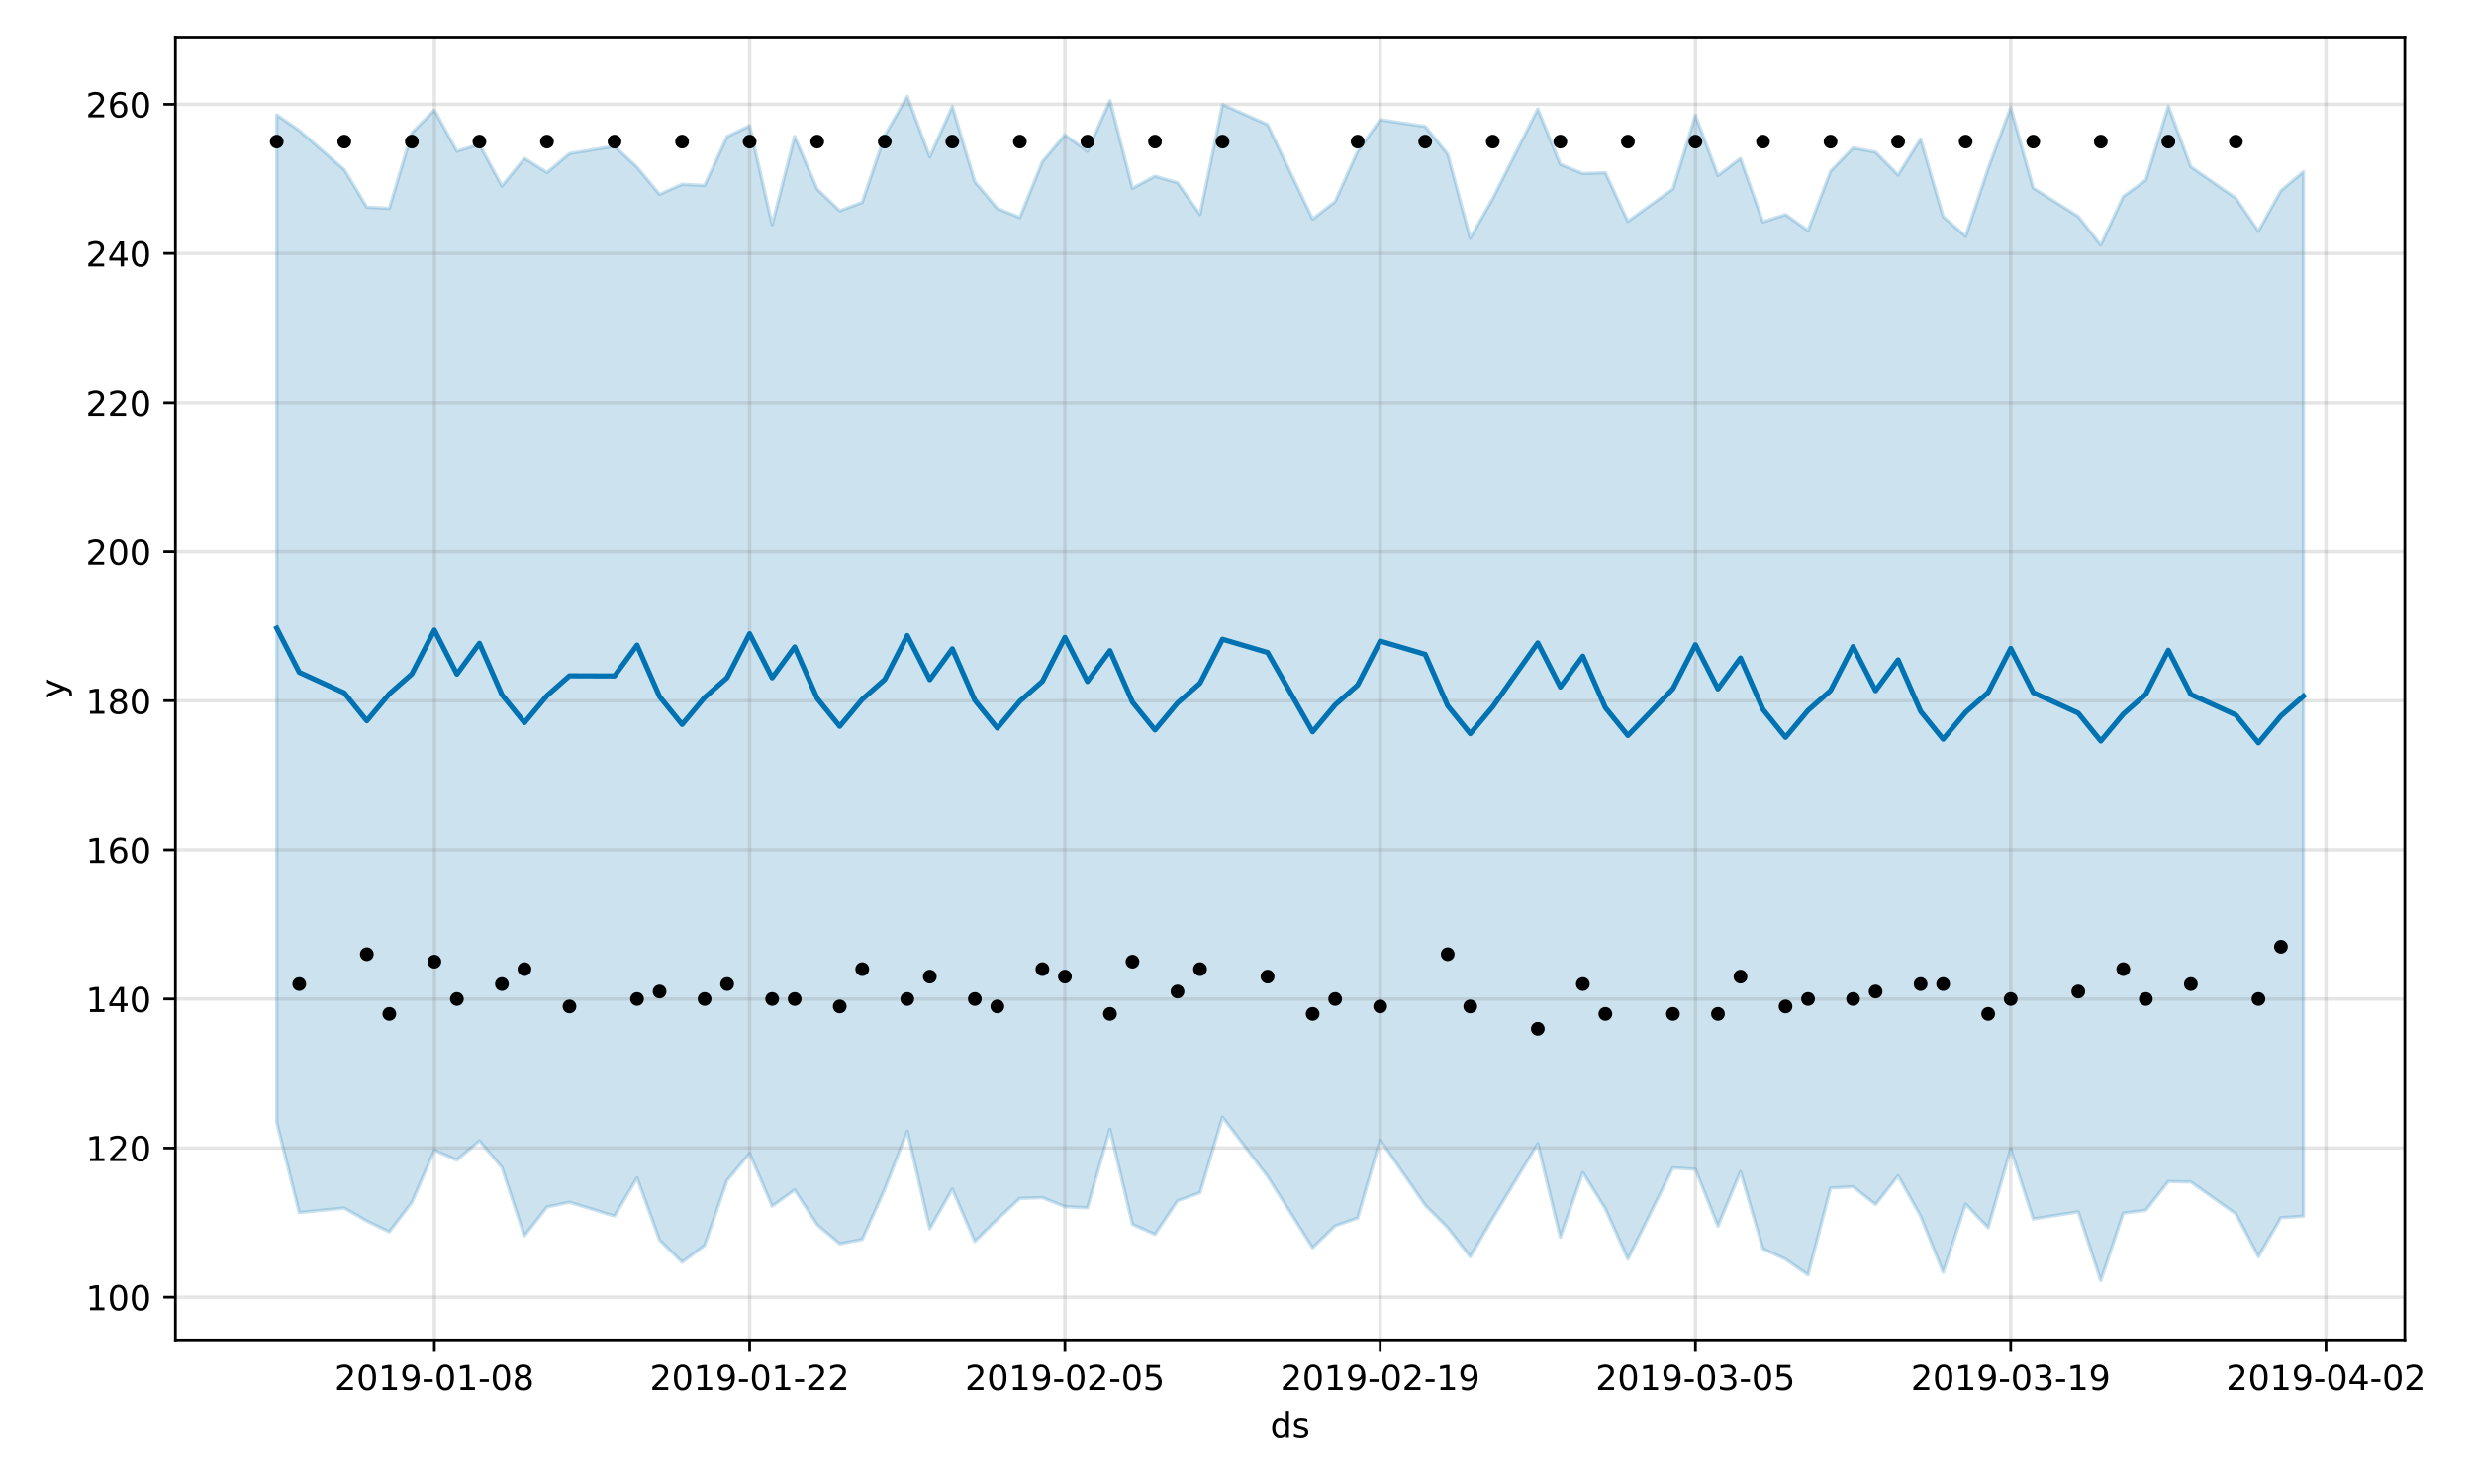 <?xml version="1.0" encoding="utf-8" standalone="no"?>
<!DOCTYPE svg PUBLIC "-//W3C//DTD SVG 1.1//EN"
  "http://www.w3.org/Graphics/SVG/1.1/DTD/svg11.dtd">
<!-- Created with matplotlib (https://matplotlib.org/) -->
<svg height="432pt" version="1.1" viewBox="0 0 720 432" width="720pt" xmlns="http://www.w3.org/2000/svg" xmlns:xlink="http://www.w3.org/1999/xlink">
 <defs>
  <style type="text/css">
*{stroke-linecap:butt;stroke-linejoin:round;}
  </style>
 </defs>
 <g id="figure_1">
  <g id="patch_1">
   <path d="M 0 432 
L 720 432 
L 720 0 
L 0 0 
z
" style="fill:#ffffff;"/>
  </g>
  <g id="axes_1">
   <g id="patch_2">
    <path d="M 51.05 390.04 
L 699.857 390.04 
L 699.857 10.8 
L 51.05 10.8 
z
" style="fill:#ffffff;"/>
   </g>
   <g id="PolyCollection_1">
    <defs>
     <path d="M 80.541 -398.551 
L 80.541 -105.276 
L 87.095 -79.039 
L 100.202 -80.323 
L 106.756 -76.557 
L 113.309 -73.411 
L 119.863 -81.973 
L 126.417 -97.124 
L 132.97 -94.316 
L 139.524 -99.882 
L 146.077 -92.147 
L 152.631 -72.234 
L 159.185 -80.644 
L 165.738 -82.025 
L 178.845 -78.003 
L 185.399 -89.114 
L 191.953 -71.008 
L 198.506 -64.552 
L 205.06 -69.441 
L 211.613 -88.378 
L 218.167 -96.221 
L 224.721 -80.892 
L 231.274 -85.602 
L 237.828 -75.464 
L 244.381 -69.914 
L 250.935 -71.196 
L 257.489 -85.833 
L 264.042 -102.657 
L 270.596 -74.288 
L 277.15 -85.856 
L 283.703 -70.614 
L 290.257 -77.04 
L 296.81 -83.154 
L 303.364 -83.361 
L 309.918 -80.752 
L 316.471 -80.416 
L 323.025 -103.249 
L 329.578 -75.579 
L 336.132 -72.67 
L 342.686 -82.437 
L 349.239 -84.786 
L 355.793 -106.79 
L 368.9 -89.53 
L 382.007 -68.746 
L 388.561 -75.148 
L 395.114 -77.419 
L 401.668 -100.138 
L 414.775 -81.175 
L 421.329 -74.602 
L 427.883 -66.146 
L 434.436 -77.377 
L 447.543 -99.064 
L 454.097 -71.84 
L 460.651 -90.665 
L 467.204 -80.133 
L 473.758 -65.466 
L 486.865 -92.031 
L 493.419 -91.607 
L 499.972 -75.056 
L 506.526 -90.956 
L 513.079 -68.449 
L 519.633 -65.421 
L 526.187 -60.881 
L 532.74 -86.176 
L 539.294 -86.525 
L 545.847 -81.364 
L 552.401 -89.727 
L 558.955 -77.984 
L 565.508 -61.636 
L 572.062 -81.476 
L 578.616 -74.595 
L 585.169 -97.529 
L 591.723 -77.157 
L 604.83 -79.243 
L 611.384 -59.198 
L 617.937 -78.857 
L 624.491 -79.688 
L 631.044 -88.049 
L 637.598 -87.927 
L 650.705 -78.65 
L 657.259 -66.183 
L 663.812 -77.526 
L 670.366 -77.963 
L 670.366 -382.028 
L 670.366 -382.028 
L 663.812 -376.493 
L 657.259 -364.716 
L 650.705 -374.324 
L 637.598 -383.446 
L 631.044 -401.093 
L 624.491 -379.585 
L 617.937 -374.814 
L 611.384 -360.674 
L 604.83 -369.005 
L 591.723 -377.271 
L 585.169 -400.719 
L 578.616 -383 
L 572.062 -363.228 
L 565.508 -368.961 
L 558.955 -391.572 
L 552.401 -381.081 
L 545.847 -387.713 
L 539.294 -388.935 
L 532.74 -382.15 
L 526.187 -364.868 
L 519.633 -369.562 
L 513.079 -367.4 
L 506.526 -385.901 
L 499.972 -380.899 
L 493.419 -398.443 
L 486.865 -376.998 
L 473.758 -367.566 
L 467.204 -381.731 
L 460.651 -381.469 
L 454.097 -384.157 
L 447.543 -400.249 
L 434.436 -374.231 
L 427.883 -362.69 
L 421.329 -387.15 
L 414.775 -395.192 
L 401.668 -397.131 
L 395.114 -387.97 
L 388.561 -373.345 
L 382.007 -368.245 
L 368.9 -395.742 
L 355.793 -401.571 
L 349.239 -369.566 
L 342.686 -378.812 
L 336.132 -380.712 
L 329.578 -377.188 
L 323.025 -402.74 
L 316.471 -387.997 
L 309.918 -392.708 
L 303.364 -384.942 
L 296.81 -368.686 
L 290.257 -371.345 
L 283.703 -379.106 
L 277.15 -401.011 
L 270.596 -386.313 
L 264.042 -403.962 
L 257.489 -392.534 
L 250.935 -373.096 
L 244.381 -370.633 
L 237.828 -376.98 
L 231.274 -392.291 
L 224.721 -366.598 
L 218.167 -395.389 
L 211.613 -392.234 
L 205.06 -378.026 
L 198.506 -378.357 
L 191.953 -375.437 
L 185.399 -383.336 
L 178.845 -389.447 
L 165.738 -387.296 
L 159.185 -381.79 
L 152.631 -385.915 
L 146.077 -377.819 
L 139.524 -389.99 
L 132.97 -387.978 
L 126.417 -399.939 
L 119.863 -393.341 
L 113.309 -371.361 
L 106.756 -371.698 
L 100.202 -382.611 
L 87.095 -394.022 
L 80.541 -398.551 
z
" id="m998c0f3ced" style="stroke:#0072b2;stroke-opacity:0.2;"/>
    </defs>
    <g clip-path="url(#pa1ff1ecb95)">
     <use style="fill:#0072b2;fill-opacity:0.2;stroke:#0072b2;stroke-opacity:0.2;" x="0" xlink:href="#m998c0f3ced" y="432"/>
    </g>
   </g>
   <g id="matplotlib.axis_1">
    <g id="xtick_1">
     <g id="line2d_1">
      <path clip-path="url(#pa1ff1ecb95)" d="M 126.417 390.04 
L 126.417 10.8 
" style="fill:none;stroke:#808080;stroke-linecap:square;stroke-opacity:0.2;"/>
     </g>
     <g id="line2d_2">
      <defs>
       <path d="M 0 0 
L 0 3.5 
" id="mbbcbe82e77" style="stroke:#000000;stroke-width:0.8;"/>
      </defs>
      <g>
       <use style="stroke:#000000;stroke-width:0.8;" x="126.417" xlink:href="#mbbcbe82e77" y="390.04"/>
      </g>
     </g>
     <g id="text_1">
      <!-- 2019-01-08 -->
      <defs>
       <path d="M 19.188 8.297 
L 53.609 8.297 
L 53.609 0 
L 7.328 0 
L 7.328 8.297 
Q 12.938 14.109 22.625 23.891 
Q 32.328 33.688 34.812 36.531 
Q 39.547 41.844 41.422 45.531 
Q 43.312 49.219 43.312 52.781 
Q 43.312 58.594 39.234 62.25 
Q 35.156 65.922 28.609 65.922 
Q 23.969 65.922 18.812 64.312 
Q 13.672 62.703 7.812 59.422 
L 7.812 69.391 
Q 13.766 71.781 18.938 73 
Q 24.125 74.219 28.422 74.219 
Q 39.75 74.219 46.484 68.547 
Q 53.219 62.891 53.219 53.422 
Q 53.219 48.922 51.531 44.891 
Q 49.859 40.875 45.406 35.406 
Q 44.188 33.984 37.641 27.219 
Q 31.109 20.453 19.188 8.297 
z
" id="DejaVuSans-50"/>
       <path d="M 31.781 66.406 
Q 24.172 66.406 20.328 58.906 
Q 16.5 51.422 16.5 36.375 
Q 16.5 21.391 20.328 13.891 
Q 24.172 6.391 31.781 6.391 
Q 39.453 6.391 43.281 13.891 
Q 47.125 21.391 47.125 36.375 
Q 47.125 51.422 43.281 58.906 
Q 39.453 66.406 31.781 66.406 
z
M 31.781 74.219 
Q 44.047 74.219 50.516 64.516 
Q 56.984 54.828 56.984 36.375 
Q 56.984 17.969 50.516 8.266 
Q 44.047 -1.422 31.781 -1.422 
Q 19.531 -1.422 13.062 8.266 
Q 6.594 17.969 6.594 36.375 
Q 6.594 54.828 13.062 64.516 
Q 19.531 74.219 31.781 74.219 
z
" id="DejaVuSans-48"/>
       <path d="M 12.406 8.297 
L 28.516 8.297 
L 28.516 63.922 
L 10.984 60.406 
L 10.984 69.391 
L 28.422 72.906 
L 38.281 72.906 
L 38.281 8.297 
L 54.391 8.297 
L 54.391 0 
L 12.406 0 
z
" id="DejaVuSans-49"/>
       <path d="M 10.984 1.516 
L 10.984 10.5 
Q 14.703 8.734 18.5 7.812 
Q 22.312 6.891 25.984 6.891 
Q 35.75 6.891 40.891 13.453 
Q 46.047 20.016 46.781 33.406 
Q 43.953 29.203 39.594 26.953 
Q 35.25 24.703 29.984 24.703 
Q 19.047 24.703 12.672 31.312 
Q 6.297 37.938 6.297 49.422 
Q 6.297 60.641 12.938 67.422 
Q 19.578 74.219 30.609 74.219 
Q 43.266 74.219 49.922 64.516 
Q 56.594 54.828 56.594 36.375 
Q 56.594 19.141 48.406 8.859 
Q 40.234 -1.422 26.422 -1.422 
Q 22.703 -1.422 18.891 -0.688 
Q 15.094 0.047 10.984 1.516 
z
M 30.609 32.422 
Q 37.25 32.422 41.125 36.953 
Q 45.016 41.5 45.016 49.422 
Q 45.016 57.281 41.125 61.844 
Q 37.25 66.406 30.609 66.406 
Q 23.969 66.406 20.094 61.844 
Q 16.219 57.281 16.219 49.422 
Q 16.219 41.5 20.094 36.953 
Q 23.969 32.422 30.609 32.422 
z
" id="DejaVuSans-57"/>
       <path d="M 4.891 31.391 
L 31.203 31.391 
L 31.203 23.391 
L 4.891 23.391 
z
" id="DejaVuSans-45"/>
       <path d="M 31.781 34.625 
Q 24.75 34.625 20.719 30.859 
Q 16.703 27.094 16.703 20.516 
Q 16.703 13.922 20.719 10.156 
Q 24.75 6.391 31.781 6.391 
Q 38.812 6.391 42.859 10.172 
Q 46.922 13.969 46.922 20.516 
Q 46.922 27.094 42.891 30.859 
Q 38.875 34.625 31.781 34.625 
z
M 21.922 38.812 
Q 15.578 40.375 12.031 44.719 
Q 8.5 49.078 8.5 55.328 
Q 8.5 64.062 14.719 69.141 
Q 20.953 74.219 31.781 74.219 
Q 42.672 74.219 48.875 69.141 
Q 55.078 64.062 55.078 55.328 
Q 55.078 49.078 51.531 44.719 
Q 48 40.375 41.703 38.812 
Q 48.828 37.156 52.797 32.312 
Q 56.781 27.484 56.781 20.516 
Q 56.781 9.906 50.312 4.234 
Q 43.844 -1.422 31.781 -1.422 
Q 19.734 -1.422 13.25 4.234 
Q 6.781 9.906 6.781 20.516 
Q 6.781 27.484 10.781 32.312 
Q 14.797 37.156 21.922 38.812 
z
M 18.312 54.391 
Q 18.312 48.734 21.844 45.562 
Q 25.391 42.391 31.781 42.391 
Q 38.141 42.391 41.719 45.562 
Q 45.312 48.734 45.312 54.391 
Q 45.312 60.062 41.719 63.234 
Q 38.141 66.406 31.781 66.406 
Q 25.391 66.406 21.844 63.234 
Q 18.312 60.062 18.312 54.391 
z
" id="DejaVuSans-56"/>
      </defs>
      <g transform="translate(97.359 404.638)scale(0.1 -0.1)">
       <use xlink:href="#DejaVuSans-50"/>
       <use x="63.623" xlink:href="#DejaVuSans-48"/>
       <use x="127.246" xlink:href="#DejaVuSans-49"/>
       <use x="190.869" xlink:href="#DejaVuSans-57"/>
       <use x="254.492" xlink:href="#DejaVuSans-45"/>
       <use x="290.576" xlink:href="#DejaVuSans-48"/>
       <use x="354.199" xlink:href="#DejaVuSans-49"/>
       <use x="417.822" xlink:href="#DejaVuSans-45"/>
       <use x="453.906" xlink:href="#DejaVuSans-48"/>
       <use x="517.529" xlink:href="#DejaVuSans-56"/>
      </g>
     </g>
    </g>
    <g id="xtick_2">
     <g id="line2d_3">
      <path clip-path="url(#pa1ff1ecb95)" d="M 218.167 390.04 
L 218.167 10.8 
" style="fill:none;stroke:#808080;stroke-linecap:square;stroke-opacity:0.2;"/>
     </g>
     <g id="line2d_4">
      <g>
       <use style="stroke:#000000;stroke-width:0.8;" x="218.167" xlink:href="#mbbcbe82e77" y="390.04"/>
      </g>
     </g>
     <g id="text_2">
      <!-- 2019-01-22 -->
      <g transform="translate(189.109 404.638)scale(0.1 -0.1)">
       <use xlink:href="#DejaVuSans-50"/>
       <use x="63.623" xlink:href="#DejaVuSans-48"/>
       <use x="127.246" xlink:href="#DejaVuSans-49"/>
       <use x="190.869" xlink:href="#DejaVuSans-57"/>
       <use x="254.492" xlink:href="#DejaVuSans-45"/>
       <use x="290.576" xlink:href="#DejaVuSans-48"/>
       <use x="354.199" xlink:href="#DejaVuSans-49"/>
       <use x="417.822" xlink:href="#DejaVuSans-45"/>
       <use x="453.906" xlink:href="#DejaVuSans-50"/>
       <use x="517.529" xlink:href="#DejaVuSans-50"/>
      </g>
     </g>
    </g>
    <g id="xtick_3">
     <g id="line2d_5">
      <path clip-path="url(#pa1ff1ecb95)" d="M 309.918 390.04 
L 309.918 10.8 
" style="fill:none;stroke:#808080;stroke-linecap:square;stroke-opacity:0.2;"/>
     </g>
     <g id="line2d_6">
      <g>
       <use style="stroke:#000000;stroke-width:0.8;" x="309.918" xlink:href="#mbbcbe82e77" y="390.04"/>
      </g>
     </g>
     <g id="text_3">
      <!-- 2019-02-05 -->
      <defs>
       <path d="M 10.797 72.906 
L 49.516 72.906 
L 49.516 64.594 
L 19.828 64.594 
L 19.828 46.734 
Q 21.969 47.469 24.109 47.828 
Q 26.266 48.188 28.422 48.188 
Q 40.625 48.188 47.75 41.5 
Q 54.891 34.812 54.891 23.391 
Q 54.891 11.625 47.562 5.094 
Q 40.234 -1.422 26.906 -1.422 
Q 22.312 -1.422 17.547 -0.641 
Q 12.797 0.141 7.719 1.703 
L 7.719 11.625 
Q 12.109 9.234 16.797 8.062 
Q 21.484 6.891 26.703 6.891 
Q 35.156 6.891 40.078 11.328 
Q 45.016 15.766 45.016 23.391 
Q 45.016 31 40.078 35.438 
Q 35.156 39.891 26.703 39.891 
Q 22.75 39.891 18.812 39.016 
Q 14.891 38.141 10.797 36.281 
z
" id="DejaVuSans-53"/>
      </defs>
      <g transform="translate(280.86 404.638)scale(0.1 -0.1)">
       <use xlink:href="#DejaVuSans-50"/>
       <use x="63.623" xlink:href="#DejaVuSans-48"/>
       <use x="127.246" xlink:href="#DejaVuSans-49"/>
       <use x="190.869" xlink:href="#DejaVuSans-57"/>
       <use x="254.492" xlink:href="#DejaVuSans-45"/>
       <use x="290.576" xlink:href="#DejaVuSans-48"/>
       <use x="354.199" xlink:href="#DejaVuSans-50"/>
       <use x="417.822" xlink:href="#DejaVuSans-45"/>
       <use x="453.906" xlink:href="#DejaVuSans-48"/>
       <use x="517.529" xlink:href="#DejaVuSans-53"/>
      </g>
     </g>
    </g>
    <g id="xtick_4">
     <g id="line2d_7">
      <path clip-path="url(#pa1ff1ecb95)" d="M 401.668 390.04 
L 401.668 10.8 
" style="fill:none;stroke:#808080;stroke-linecap:square;stroke-opacity:0.2;"/>
     </g>
     <g id="line2d_8">
      <g>
       <use style="stroke:#000000;stroke-width:0.8;" x="401.668" xlink:href="#mbbcbe82e77" y="390.04"/>
      </g>
     </g>
     <g id="text_4">
      <!-- 2019-02-19 -->
      <g transform="translate(372.61 404.638)scale(0.1 -0.1)">
       <use xlink:href="#DejaVuSans-50"/>
       <use x="63.623" xlink:href="#DejaVuSans-48"/>
       <use x="127.246" xlink:href="#DejaVuSans-49"/>
       <use x="190.869" xlink:href="#DejaVuSans-57"/>
       <use x="254.492" xlink:href="#DejaVuSans-45"/>
       <use x="290.576" xlink:href="#DejaVuSans-48"/>
       <use x="354.199" xlink:href="#DejaVuSans-50"/>
       <use x="417.822" xlink:href="#DejaVuSans-45"/>
       <use x="453.906" xlink:href="#DejaVuSans-49"/>
       <use x="517.529" xlink:href="#DejaVuSans-57"/>
      </g>
     </g>
    </g>
    <g id="xtick_5">
     <g id="line2d_9">
      <path clip-path="url(#pa1ff1ecb95)" d="M 493.419 390.04 
L 493.419 10.8 
" style="fill:none;stroke:#808080;stroke-linecap:square;stroke-opacity:0.2;"/>
     </g>
     <g id="line2d_10">
      <g>
       <use style="stroke:#000000;stroke-width:0.8;" x="493.419" xlink:href="#mbbcbe82e77" y="390.04"/>
      </g>
     </g>
     <g id="text_5">
      <!-- 2019-03-05 -->
      <defs>
       <path d="M 40.578 39.312 
Q 47.656 37.797 51.625 33 
Q 55.609 28.219 55.609 21.188 
Q 55.609 10.406 48.188 4.484 
Q 40.766 -1.422 27.094 -1.422 
Q 22.516 -1.422 17.656 -0.516 
Q 12.797 0.391 7.625 2.203 
L 7.625 11.719 
Q 11.719 9.328 16.594 8.109 
Q 21.484 6.891 26.812 6.891 
Q 36.078 6.891 40.938 10.547 
Q 45.797 14.203 45.797 21.188 
Q 45.797 27.641 41.281 31.266 
Q 36.766 34.906 28.719 34.906 
L 20.219 34.906 
L 20.219 43.016 
L 29.109 43.016 
Q 36.375 43.016 40.234 45.922 
Q 44.094 48.828 44.094 54.297 
Q 44.094 59.906 40.109 62.906 
Q 36.141 65.922 28.719 65.922 
Q 24.656 65.922 20.016 65.031 
Q 15.375 64.156 9.812 62.312 
L 9.812 71.094 
Q 15.438 72.656 20.344 73.438 
Q 25.25 74.219 29.594 74.219 
Q 40.828 74.219 47.359 69.109 
Q 53.906 64.016 53.906 55.328 
Q 53.906 49.266 50.438 45.094 
Q 46.969 40.922 40.578 39.312 
z
" id="DejaVuSans-51"/>
      </defs>
      <g transform="translate(464.361 404.638)scale(0.1 -0.1)">
       <use xlink:href="#DejaVuSans-50"/>
       <use x="63.623" xlink:href="#DejaVuSans-48"/>
       <use x="127.246" xlink:href="#DejaVuSans-49"/>
       <use x="190.869" xlink:href="#DejaVuSans-57"/>
       <use x="254.492" xlink:href="#DejaVuSans-45"/>
       <use x="290.576" xlink:href="#DejaVuSans-48"/>
       <use x="354.199" xlink:href="#DejaVuSans-51"/>
       <use x="417.822" xlink:href="#DejaVuSans-45"/>
       <use x="453.906" xlink:href="#DejaVuSans-48"/>
       <use x="517.529" xlink:href="#DejaVuSans-53"/>
      </g>
     </g>
    </g>
    <g id="xtick_6">
     <g id="line2d_11">
      <path clip-path="url(#pa1ff1ecb95)" d="M 585.169 390.04 
L 585.169 10.8 
" style="fill:none;stroke:#808080;stroke-linecap:square;stroke-opacity:0.2;"/>
     </g>
     <g id="line2d_12">
      <g>
       <use style="stroke:#000000;stroke-width:0.8;" x="585.169" xlink:href="#mbbcbe82e77" y="390.04"/>
      </g>
     </g>
     <g id="text_6">
      <!-- 2019-03-19 -->
      <g transform="translate(556.111 404.638)scale(0.1 -0.1)">
       <use xlink:href="#DejaVuSans-50"/>
       <use x="63.623" xlink:href="#DejaVuSans-48"/>
       <use x="127.246" xlink:href="#DejaVuSans-49"/>
       <use x="190.869" xlink:href="#DejaVuSans-57"/>
       <use x="254.492" xlink:href="#DejaVuSans-45"/>
       <use x="290.576" xlink:href="#DejaVuSans-48"/>
       <use x="354.199" xlink:href="#DejaVuSans-51"/>
       <use x="417.822" xlink:href="#DejaVuSans-45"/>
       <use x="453.906" xlink:href="#DejaVuSans-49"/>
       <use x="517.529" xlink:href="#DejaVuSans-57"/>
      </g>
     </g>
    </g>
    <g id="xtick_7">
     <g id="line2d_13">
      <path clip-path="url(#pa1ff1ecb95)" d="M 676.92 390.04 
L 676.92 10.8 
" style="fill:none;stroke:#808080;stroke-linecap:square;stroke-opacity:0.2;"/>
     </g>
     <g id="line2d_14">
      <g>
       <use style="stroke:#000000;stroke-width:0.8;" x="676.92" xlink:href="#mbbcbe82e77" y="390.04"/>
      </g>
     </g>
     <g id="text_7">
      <!-- 2019-04-02 -->
      <defs>
       <path d="M 37.797 64.312 
L 12.891 25.391 
L 37.797 25.391 
z
M 35.203 72.906 
L 47.609 72.906 
L 47.609 25.391 
L 58.016 25.391 
L 58.016 17.188 
L 47.609 17.188 
L 47.609 0 
L 37.797 0 
L 37.797 17.188 
L 4.891 17.188 
L 4.891 26.703 
z
" id="DejaVuSans-52"/>
      </defs>
      <g transform="translate(647.862 404.638)scale(0.1 -0.1)">
       <use xlink:href="#DejaVuSans-50"/>
       <use x="63.623" xlink:href="#DejaVuSans-48"/>
       <use x="127.246" xlink:href="#DejaVuSans-49"/>
       <use x="190.869" xlink:href="#DejaVuSans-57"/>
       <use x="254.492" xlink:href="#DejaVuSans-45"/>
       <use x="290.576" xlink:href="#DejaVuSans-48"/>
       <use x="354.199" xlink:href="#DejaVuSans-52"/>
       <use x="417.822" xlink:href="#DejaVuSans-45"/>
       <use x="453.906" xlink:href="#DejaVuSans-48"/>
       <use x="517.529" xlink:href="#DejaVuSans-50"/>
      </g>
     </g>
    </g>
    <g id="text_8">
     <!-- ds -->
     <defs>
      <path d="M 45.406 46.391 
L 45.406 75.984 
L 54.391 75.984 
L 54.391 0 
L 45.406 0 
L 45.406 8.203 
Q 42.578 3.328 38.25 0.953 
Q 33.938 -1.422 27.875 -1.422 
Q 17.969 -1.422 11.734 6.484 
Q 5.516 14.406 5.516 27.297 
Q 5.516 40.188 11.734 48.094 
Q 17.969 56 27.875 56 
Q 33.938 56 38.25 53.625 
Q 42.578 51.266 45.406 46.391 
z
M 14.797 27.297 
Q 14.797 17.391 18.875 11.75 
Q 22.953 6.109 30.078 6.109 
Q 37.203 6.109 41.297 11.75 
Q 45.406 17.391 45.406 27.297 
Q 45.406 37.203 41.297 42.844 
Q 37.203 48.484 30.078 48.484 
Q 22.953 48.484 18.875 42.844 
Q 14.797 37.203 14.797 27.297 
z
" id="DejaVuSans-100"/>
      <path d="M 44.281 53.078 
L 44.281 44.578 
Q 40.484 46.531 36.375 47.5 
Q 32.281 48.484 27.875 48.484 
Q 21.188 48.484 17.844 46.438 
Q 14.5 44.391 14.5 40.281 
Q 14.5 37.156 16.891 35.375 
Q 19.281 33.594 26.516 31.984 
L 29.594 31.297 
Q 39.156 29.25 43.188 25.516 
Q 47.219 21.781 47.219 15.094 
Q 47.219 7.469 41.188 3.016 
Q 35.156 -1.422 24.609 -1.422 
Q 20.219 -1.422 15.453 -0.562 
Q 10.688 0.297 5.422 2 
L 5.422 11.281 
Q 10.406 8.688 15.234 7.391 
Q 20.062 6.109 24.812 6.109 
Q 31.156 6.109 34.562 8.281 
Q 37.984 10.453 37.984 14.406 
Q 37.984 18.062 35.516 20.016 
Q 33.062 21.969 24.703 23.781 
L 21.578 24.516 
Q 13.234 26.266 9.516 29.906 
Q 5.812 33.547 5.812 39.891 
Q 5.812 47.609 11.281 51.797 
Q 16.75 56 26.812 56 
Q 31.781 56 36.172 55.266 
Q 40.578 54.547 44.281 53.078 
z
" id="DejaVuSans-115"/>
     </defs>
     <g transform="translate(369.675 418.317)scale(0.1 -0.1)">
      <use xlink:href="#DejaVuSans-100"/>
      <use x="63.477" xlink:href="#DejaVuSans-115"/>
     </g>
    </g>
   </g>
   <g id="matplotlib.axis_2">
    <g id="ytick_1">
     <g id="line2d_15">
      <path clip-path="url(#pa1ff1ecb95)" d="M 51.05 377.61 
L 699.857 377.61 
" style="fill:none;stroke:#808080;stroke-linecap:square;stroke-opacity:0.2;"/>
     </g>
     <g id="line2d_16">
      <defs>
       <path d="M 0 0 
L -3.5 0 
" id="m64d72f5f82" style="stroke:#000000;stroke-width:0.8;"/>
      </defs>
      <g>
       <use style="stroke:#000000;stroke-width:0.8;" x="51.05" xlink:href="#m64d72f5f82" y="377.61"/>
      </g>
     </g>
     <g id="text_9">
      <!-- 100 -->
      <g transform="translate(24.962 381.409)scale(0.1 -0.1)">
       <use xlink:href="#DejaVuSans-49"/>
       <use x="63.623" xlink:href="#DejaVuSans-48"/>
       <use x="127.246" xlink:href="#DejaVuSans-48"/>
      </g>
     </g>
    </g>
    <g id="ytick_2">
     <g id="line2d_17">
      <path clip-path="url(#pa1ff1ecb95)" d="M 51.05 334.204 
L 699.857 334.204 
" style="fill:none;stroke:#808080;stroke-linecap:square;stroke-opacity:0.2;"/>
     </g>
     <g id="line2d_18">
      <g>
       <use style="stroke:#000000;stroke-width:0.8;" x="51.05" xlink:href="#m64d72f5f82" y="334.204"/>
      </g>
     </g>
     <g id="text_10">
      <!-- 120 -->
      <g transform="translate(24.962 338.003)scale(0.1 -0.1)">
       <use xlink:href="#DejaVuSans-49"/>
       <use x="63.623" xlink:href="#DejaVuSans-50"/>
       <use x="127.246" xlink:href="#DejaVuSans-48"/>
      </g>
     </g>
    </g>
    <g id="ytick_3">
     <g id="line2d_19">
      <path clip-path="url(#pa1ff1ecb95)" d="M 51.05 290.798 
L 699.857 290.798 
" style="fill:none;stroke:#808080;stroke-linecap:square;stroke-opacity:0.2;"/>
     </g>
     <g id="line2d_20">
      <g>
       <use style="stroke:#000000;stroke-width:0.8;" x="51.05" xlink:href="#m64d72f5f82" y="290.798"/>
      </g>
     </g>
     <g id="text_11">
      <!-- 140 -->
      <g transform="translate(24.962 294.598)scale(0.1 -0.1)">
       <use xlink:href="#DejaVuSans-49"/>
       <use x="63.623" xlink:href="#DejaVuSans-52"/>
       <use x="127.246" xlink:href="#DejaVuSans-48"/>
      </g>
     </g>
    </g>
    <g id="ytick_4">
     <g id="line2d_21">
      <path clip-path="url(#pa1ff1ecb95)" d="M 51.05 247.393 
L 699.857 247.393 
" style="fill:none;stroke:#808080;stroke-linecap:square;stroke-opacity:0.2;"/>
     </g>
     <g id="line2d_22">
      <g>
       <use style="stroke:#000000;stroke-width:0.8;" x="51.05" xlink:href="#m64d72f5f82" y="247.393"/>
      </g>
     </g>
     <g id="text_12">
      <!-- 160 -->
      <defs>
       <path d="M 33.016 40.375 
Q 26.375 40.375 22.484 35.828 
Q 18.609 31.297 18.609 23.391 
Q 18.609 15.531 22.484 10.953 
Q 26.375 6.391 33.016 6.391 
Q 39.656 6.391 43.531 10.953 
Q 47.406 15.531 47.406 23.391 
Q 47.406 31.297 43.531 35.828 
Q 39.656 40.375 33.016 40.375 
z
M 52.594 71.297 
L 52.594 62.312 
Q 48.875 64.062 45.094 64.984 
Q 41.312 65.922 37.594 65.922 
Q 27.828 65.922 22.672 59.328 
Q 17.531 52.734 16.797 39.406 
Q 19.672 43.656 24.016 45.922 
Q 28.375 48.188 33.594 48.188 
Q 44.578 48.188 50.953 41.516 
Q 57.328 34.859 57.328 23.391 
Q 57.328 12.156 50.688 5.359 
Q 44.047 -1.422 33.016 -1.422 
Q 20.359 -1.422 13.672 8.266 
Q 6.984 17.969 6.984 36.375 
Q 6.984 53.656 15.188 63.938 
Q 23.391 74.219 37.203 74.219 
Q 40.922 74.219 44.703 73.484 
Q 48.484 72.75 52.594 71.297 
z
" id="DejaVuSans-54"/>
      </defs>
      <g transform="translate(24.962 251.192)scale(0.1 -0.1)">
       <use xlink:href="#DejaVuSans-49"/>
       <use x="63.623" xlink:href="#DejaVuSans-54"/>
       <use x="127.246" xlink:href="#DejaVuSans-48"/>
      </g>
     </g>
    </g>
    <g id="ytick_5">
     <g id="line2d_23">
      <path clip-path="url(#pa1ff1ecb95)" d="M 51.05 203.987 
L 699.857 203.987 
" style="fill:none;stroke:#808080;stroke-linecap:square;stroke-opacity:0.2;"/>
     </g>
     <g id="line2d_24">
      <g>
       <use style="stroke:#000000;stroke-width:0.8;" x="51.05" xlink:href="#m64d72f5f82" y="203.987"/>
      </g>
     </g>
     <g id="text_13">
      <!-- 180 -->
      <g transform="translate(24.962 207.787)scale(0.1 -0.1)">
       <use xlink:href="#DejaVuSans-49"/>
       <use x="63.623" xlink:href="#DejaVuSans-56"/>
       <use x="127.246" xlink:href="#DejaVuSans-48"/>
      </g>
     </g>
    </g>
    <g id="ytick_6">
     <g id="line2d_25">
      <path clip-path="url(#pa1ff1ecb95)" d="M 51.05 160.582 
L 699.857 160.582 
" style="fill:none;stroke:#808080;stroke-linecap:square;stroke-opacity:0.2;"/>
     </g>
     <g id="line2d_26">
      <g>
       <use style="stroke:#000000;stroke-width:0.8;" x="51.05" xlink:href="#m64d72f5f82" y="160.582"/>
      </g>
     </g>
     <g id="text_14">
      <!-- 200 -->
      <g transform="translate(24.962 164.381)scale(0.1 -0.1)">
       <use xlink:href="#DejaVuSans-50"/>
       <use x="63.623" xlink:href="#DejaVuSans-48"/>
       <use x="127.246" xlink:href="#DejaVuSans-48"/>
      </g>
     </g>
    </g>
    <g id="ytick_7">
     <g id="line2d_27">
      <path clip-path="url(#pa1ff1ecb95)" d="M 51.05 117.176 
L 699.857 117.176 
" style="fill:none;stroke:#808080;stroke-linecap:square;stroke-opacity:0.2;"/>
     </g>
     <g id="line2d_28">
      <g>
       <use style="stroke:#000000;stroke-width:0.8;" x="51.05" xlink:href="#m64d72f5f82" y="117.176"/>
      </g>
     </g>
     <g id="text_15">
      <!-- 220 -->
      <g transform="translate(24.962 120.976)scale(0.1 -0.1)">
       <use xlink:href="#DejaVuSans-50"/>
       <use x="63.623" xlink:href="#DejaVuSans-50"/>
       <use x="127.246" xlink:href="#DejaVuSans-48"/>
      </g>
     </g>
    </g>
    <g id="ytick_8">
     <g id="line2d_29">
      <path clip-path="url(#pa1ff1ecb95)" d="M 51.05 73.771 
L 699.857 73.771 
" style="fill:none;stroke:#808080;stroke-linecap:square;stroke-opacity:0.2;"/>
     </g>
     <g id="line2d_30">
      <g>
       <use style="stroke:#000000;stroke-width:0.8;" x="51.05" xlink:href="#m64d72f5f82" y="73.771"/>
      </g>
     </g>
     <g id="text_16">
      <!-- 240 -->
      <g transform="translate(24.962 77.57)scale(0.1 -0.1)">
       <use xlink:href="#DejaVuSans-50"/>
       <use x="63.623" xlink:href="#DejaVuSans-52"/>
       <use x="127.246" xlink:href="#DejaVuSans-48"/>
      </g>
     </g>
    </g>
    <g id="ytick_9">
     <g id="line2d_31">
      <path clip-path="url(#pa1ff1ecb95)" d="M 51.05 30.365 
L 699.857 30.365 
" style="fill:none;stroke:#808080;stroke-linecap:square;stroke-opacity:0.2;"/>
     </g>
     <g id="line2d_32">
      <g>
       <use style="stroke:#000000;stroke-width:0.8;" x="51.05" xlink:href="#m64d72f5f82" y="30.365"/>
      </g>
     </g>
     <g id="text_17">
      <!-- 260 -->
      <g transform="translate(24.962 34.165)scale(0.1 -0.1)">
       <use xlink:href="#DejaVuSans-50"/>
       <use x="63.623" xlink:href="#DejaVuSans-54"/>
       <use x="127.246" xlink:href="#DejaVuSans-48"/>
      </g>
     </g>
    </g>
    <g id="text_18">
     <!-- y -->
     <defs>
      <path d="M 32.172 -5.078 
Q 28.375 -14.844 24.75 -17.812 
Q 21.141 -20.797 15.094 -20.797 
L 7.906 -20.797 
L 7.906 -13.281 
L 13.188 -13.281 
Q 16.891 -13.281 18.938 -11.516 
Q 21 -9.766 23.484 -3.219 
L 25.094 0.875 
L 2.984 54.688 
L 12.5 54.688 
L 29.594 11.922 
L 46.688 54.688 
L 56.203 54.688 
z
" id="DejaVuSans-121"/>
     </defs>
     <g transform="translate(18.883 203.379)rotate(-90)scale(0.1 -0.1)">
      <use xlink:href="#DejaVuSans-121"/>
     </g>
    </g>
   </g>
   <g id="line2d_33">
    <defs>
     <path d="M 0 1.5 
C 0.398 1.5 0.779 1.342 1.061 1.061 
C 1.342 0.779 1.5 0.398 1.5 0 
C 1.5 -0.398 1.342 -0.779 1.061 -1.061 
C 0.779 -1.342 0.398 -1.5 0 -1.5 
C -0.398 -1.5 -0.779 -1.342 -1.061 -1.061 
C -1.342 -0.779 -1.5 -0.398 -1.5 0 
C -1.5 0.398 -1.342 0.779 -1.061 1.061 
C -0.779 1.342 -0.398 1.5 0 1.5 
z
" id="m16b07a9f6f" style="stroke:#000000;"/>
    </defs>
    <g clip-path="url(#pa1ff1ecb95)">
     <use style="stroke:#000000;" x="80.541" xlink:href="#m16b07a9f6f" y="41.217"/>
     <use style="stroke:#000000;" x="87.095" xlink:href="#m16b07a9f6f" y="286.458"/>
     <use style="stroke:#000000;" x="100.202" xlink:href="#m16b07a9f6f" y="41.217"/>
     <use style="stroke:#000000;" x="106.756" xlink:href="#m16b07a9f6f" y="277.777"/>
     <use style="stroke:#000000;" x="113.309" xlink:href="#m16b07a9f6f" y="295.139"/>
     <use style="stroke:#000000;" x="119.863" xlink:href="#m16b07a9f6f" y="41.217"/>
     <use style="stroke:#000000;" x="126.417" xlink:href="#m16b07a9f6f" y="279.947"/>
     <use style="stroke:#000000;" x="132.97" xlink:href="#m16b07a9f6f" y="290.798"/>
     <use style="stroke:#000000;" x="139.524" xlink:href="#m16b07a9f6f" y="41.217"/>
     <use style="stroke:#000000;" x="146.077" xlink:href="#m16b07a9f6f" y="286.458"/>
     <use style="stroke:#000000;" x="152.631" xlink:href="#m16b07a9f6f" y="282.117"/>
     <use style="stroke:#000000;" x="159.185" xlink:href="#m16b07a9f6f" y="41.217"/>
     <use style="stroke:#000000;" x="165.738" xlink:href="#m16b07a9f6f" y="292.969"/>
     <use style="stroke:#000000;" x="178.845" xlink:href="#m16b07a9f6f" y="41.217"/>
     <use style="stroke:#000000;" x="185.399" xlink:href="#m16b07a9f6f" y="290.798"/>
     <use style="stroke:#000000;" x="191.953" xlink:href="#m16b07a9f6f" y="288.628"/>
     <use style="stroke:#000000;" x="198.506" xlink:href="#m16b07a9f6f" y="41.217"/>
     <use style="stroke:#000000;" x="205.06" xlink:href="#m16b07a9f6f" y="290.798"/>
     <use style="stroke:#000000;" x="211.613" xlink:href="#m16b07a9f6f" y="286.458"/>
     <use style="stroke:#000000;" x="218.167" xlink:href="#m16b07a9f6f" y="41.217"/>
     <use style="stroke:#000000;" x="224.721" xlink:href="#m16b07a9f6f" y="290.798"/>
     <use style="stroke:#000000;" x="231.274" xlink:href="#m16b07a9f6f" y="290.798"/>
     <use style="stroke:#000000;" x="237.828" xlink:href="#m16b07a9f6f" y="41.217"/>
     <use style="stroke:#000000;" x="244.381" xlink:href="#m16b07a9f6f" y="292.969"/>
     <use style="stroke:#000000;" x="250.935" xlink:href="#m16b07a9f6f" y="282.117"/>
     <use style="stroke:#000000;" x="257.489" xlink:href="#m16b07a9f6f" y="41.217"/>
     <use style="stroke:#000000;" x="264.042" xlink:href="#m16b07a9f6f" y="290.798"/>
     <use style="stroke:#000000;" x="270.596" xlink:href="#m16b07a9f6f" y="284.288"/>
     <use style="stroke:#000000;" x="277.15" xlink:href="#m16b07a9f6f" y="41.217"/>
     <use style="stroke:#000000;" x="283.703" xlink:href="#m16b07a9f6f" y="290.798"/>
     <use style="stroke:#000000;" x="290.257" xlink:href="#m16b07a9f6f" y="292.969"/>
     <use style="stroke:#000000;" x="296.81" xlink:href="#m16b07a9f6f" y="41.217"/>
     <use style="stroke:#000000;" x="303.364" xlink:href="#m16b07a9f6f" y="282.117"/>
     <use style="stroke:#000000;" x="309.918" xlink:href="#m16b07a9f6f" y="284.288"/>
     <use style="stroke:#000000;" x="316.471" xlink:href="#m16b07a9f6f" y="41.217"/>
     <use style="stroke:#000000;" x="323.025" xlink:href="#m16b07a9f6f" y="295.139"/>
     <use style="stroke:#000000;" x="329.578" xlink:href="#m16b07a9f6f" y="279.947"/>
     <use style="stroke:#000000;" x="336.132" xlink:href="#m16b07a9f6f" y="41.217"/>
     <use style="stroke:#000000;" x="342.686" xlink:href="#m16b07a9f6f" y="288.628"/>
     <use style="stroke:#000000;" x="349.239" xlink:href="#m16b07a9f6f" y="282.117"/>
     <use style="stroke:#000000;" x="355.793" xlink:href="#m16b07a9f6f" y="41.217"/>
     <use style="stroke:#000000;" x="368.9" xlink:href="#m16b07a9f6f" y="284.288"/>
     <use style="stroke:#000000;" x="382.007" xlink:href="#m16b07a9f6f" y="295.139"/>
     <use style="stroke:#000000;" x="388.561" xlink:href="#m16b07a9f6f" y="290.798"/>
     <use style="stroke:#000000;" x="395.114" xlink:href="#m16b07a9f6f" y="41.217"/>
     <use style="stroke:#000000;" x="401.668" xlink:href="#m16b07a9f6f" y="292.969"/>
     <use style="stroke:#000000;" x="414.775" xlink:href="#m16b07a9f6f" y="41.217"/>
     <use style="stroke:#000000;" x="421.329" xlink:href="#m16b07a9f6f" y="277.777"/>
     <use style="stroke:#000000;" x="427.883" xlink:href="#m16b07a9f6f" y="292.969"/>
     <use style="stroke:#000000;" x="434.436" xlink:href="#m16b07a9f6f" y="41.217"/>
     <use style="stroke:#000000;" x="447.543" xlink:href="#m16b07a9f6f" y="299.48"/>
     <use style="stroke:#000000;" x="454.097" xlink:href="#m16b07a9f6f" y="41.217"/>
     <use style="stroke:#000000;" x="460.651" xlink:href="#m16b07a9f6f" y="286.458"/>
     <use style="stroke:#000000;" x="467.204" xlink:href="#m16b07a9f6f" y="295.139"/>
     <use style="stroke:#000000;" x="473.758" xlink:href="#m16b07a9f6f" y="41.217"/>
     <use style="stroke:#000000;" x="486.865" xlink:href="#m16b07a9f6f" y="295.139"/>
     <use style="stroke:#000000;" x="493.419" xlink:href="#m16b07a9f6f" y="41.217"/>
     <use style="stroke:#000000;" x="499.972" xlink:href="#m16b07a9f6f" y="295.139"/>
     <use style="stroke:#000000;" x="506.526" xlink:href="#m16b07a9f6f" y="284.288"/>
     <use style="stroke:#000000;" x="513.079" xlink:href="#m16b07a9f6f" y="41.217"/>
     <use style="stroke:#000000;" x="519.633" xlink:href="#m16b07a9f6f" y="292.969"/>
     <use style="stroke:#000000;" x="526.187" xlink:href="#m16b07a9f6f" y="290.798"/>
     <use style="stroke:#000000;" x="532.74" xlink:href="#m16b07a9f6f" y="41.217"/>
     <use style="stroke:#000000;" x="539.294" xlink:href="#m16b07a9f6f" y="290.798"/>
     <use style="stroke:#000000;" x="545.847" xlink:href="#m16b07a9f6f" y="288.628"/>
     <use style="stroke:#000000;" x="552.401" xlink:href="#m16b07a9f6f" y="41.217"/>
     <use style="stroke:#000000;" x="558.955" xlink:href="#m16b07a9f6f" y="286.458"/>
     <use style="stroke:#000000;" x="565.508" xlink:href="#m16b07a9f6f" y="286.458"/>
     <use style="stroke:#000000;" x="572.062" xlink:href="#m16b07a9f6f" y="41.217"/>
     <use style="stroke:#000000;" x="578.616" xlink:href="#m16b07a9f6f" y="295.139"/>
     <use style="stroke:#000000;" x="585.169" xlink:href="#m16b07a9f6f" y="290.798"/>
     <use style="stroke:#000000;" x="591.723" xlink:href="#m16b07a9f6f" y="41.217"/>
     <use style="stroke:#000000;" x="604.83" xlink:href="#m16b07a9f6f" y="288.628"/>
     <use style="stroke:#000000;" x="611.384" xlink:href="#m16b07a9f6f" y="41.217"/>
     <use style="stroke:#000000;" x="617.937" xlink:href="#m16b07a9f6f" y="282.117"/>
     <use style="stroke:#000000;" x="624.491" xlink:href="#m16b07a9f6f" y="290.798"/>
     <use style="stroke:#000000;" x="631.044" xlink:href="#m16b07a9f6f" y="41.217"/>
     <use style="stroke:#000000;" x="637.598" xlink:href="#m16b07a9f6f" y="286.458"/>
     <use style="stroke:#000000;" x="650.705" xlink:href="#m16b07a9f6f" y="41.217"/>
     <use style="stroke:#000000;" x="657.259" xlink:href="#m16b07a9f6f" y="290.798"/>
     <use style="stroke:#000000;" x="663.812" xlink:href="#m16b07a9f6f" y="275.607"/>
    </g>
   </g>
   <g id="line2d_34">
    <path clip-path="url(#pa1ff1ecb95)" d="M 80.541 182.893 
L 87.095 195.722 
L 100.202 201.706 
L 106.756 209.818 
L 113.309 201.975 
L 119.863 196.21 
L 126.417 183.428 
L 132.97 196.257 
L 139.524 187.281 
L 146.077 202.241 
L 152.631 210.353 
L 159.185 202.511 
L 165.738 196.745 
L 178.845 196.792 
L 185.399 187.817 
L 191.953 202.776 
L 198.506 210.889 
L 205.06 203.046 
L 211.613 197.28 
L 218.167 184.499 
L 224.721 197.328 
L 231.274 188.352 
L 237.828 203.312 
L 244.381 211.424 
L 250.935 203.581 
L 257.489 197.816 
L 264.042 185.034 
L 270.596 197.863 
L 277.15 188.887 
L 283.703 203.847 
L 290.257 211.959 
L 296.81 204.116 
L 303.364 198.351 
L 309.918 185.569 
L 316.471 198.398 
L 323.025 189.422 
L 329.578 204.382 
L 336.132 212.494 
L 342.686 204.651 
L 349.239 198.886 
L 355.793 186.105 
L 368.9 189.958 
L 382.007 213.029 
L 388.561 205.187 
L 395.114 199.421 
L 401.668 186.64 
L 414.775 190.493 
L 421.329 205.453 
L 427.883 213.565 
L 434.436 205.722 
L 447.543 187.175 
L 454.097 200.004 
L 460.651 191.028 
L 467.204 205.988 
L 473.758 214.1 
L 486.865 200.492 
L 493.419 187.71 
L 499.972 200.539 
L 506.526 191.563 
L 513.079 206.523 
L 519.633 214.635 
L 526.187 206.792 
L 532.74 201.027 
L 539.294 188.246 
L 545.847 201.074 
L 552.401 192.098 
L 558.955 207.058 
L 565.508 215.17 
L 572.062 207.328 
L 578.616 201.562 
L 585.169 188.781 
L 591.723 201.609 
L 604.83 207.594 
L 611.384 215.706 
L 617.937 207.863 
L 624.491 202.098 
L 631.044 189.316 
L 637.598 202.145 
L 650.705 208.129 
L 657.259 216.241 
L 663.812 208.398 
L 670.366 202.633 
" style="fill:none;stroke:#0072b2;stroke-linecap:square;stroke-width:1.5;"/>
   </g>
   <g id="patch_3">
    <path d="M 51.05 390.04 
L 51.05 10.8 
" style="fill:none;stroke:#000000;stroke-linecap:square;stroke-linejoin:miter;stroke-width:0.8;"/>
   </g>
   <g id="patch_4">
    <path d="M 699.857 390.04 
L 699.857 10.8 
" style="fill:none;stroke:#000000;stroke-linecap:square;stroke-linejoin:miter;stroke-width:0.8;"/>
   </g>
   <g id="patch_5">
    <path d="M 51.05 390.04 
L 699.857 390.04 
" style="fill:none;stroke:#000000;stroke-linecap:square;stroke-linejoin:miter;stroke-width:0.8;"/>
   </g>
   <g id="patch_6">
    <path d="M 51.05 10.8 
L 699.857 10.8 
" style="fill:none;stroke:#000000;stroke-linecap:square;stroke-linejoin:miter;stroke-width:0.8;"/>
   </g>
  </g>
 </g>
 <defs>
  <clipPath id="pa1ff1ecb95">
   <rect height="379.24" width="648.807" x="51.05" y="10.8"/>
  </clipPath>
 </defs>
</svg>
